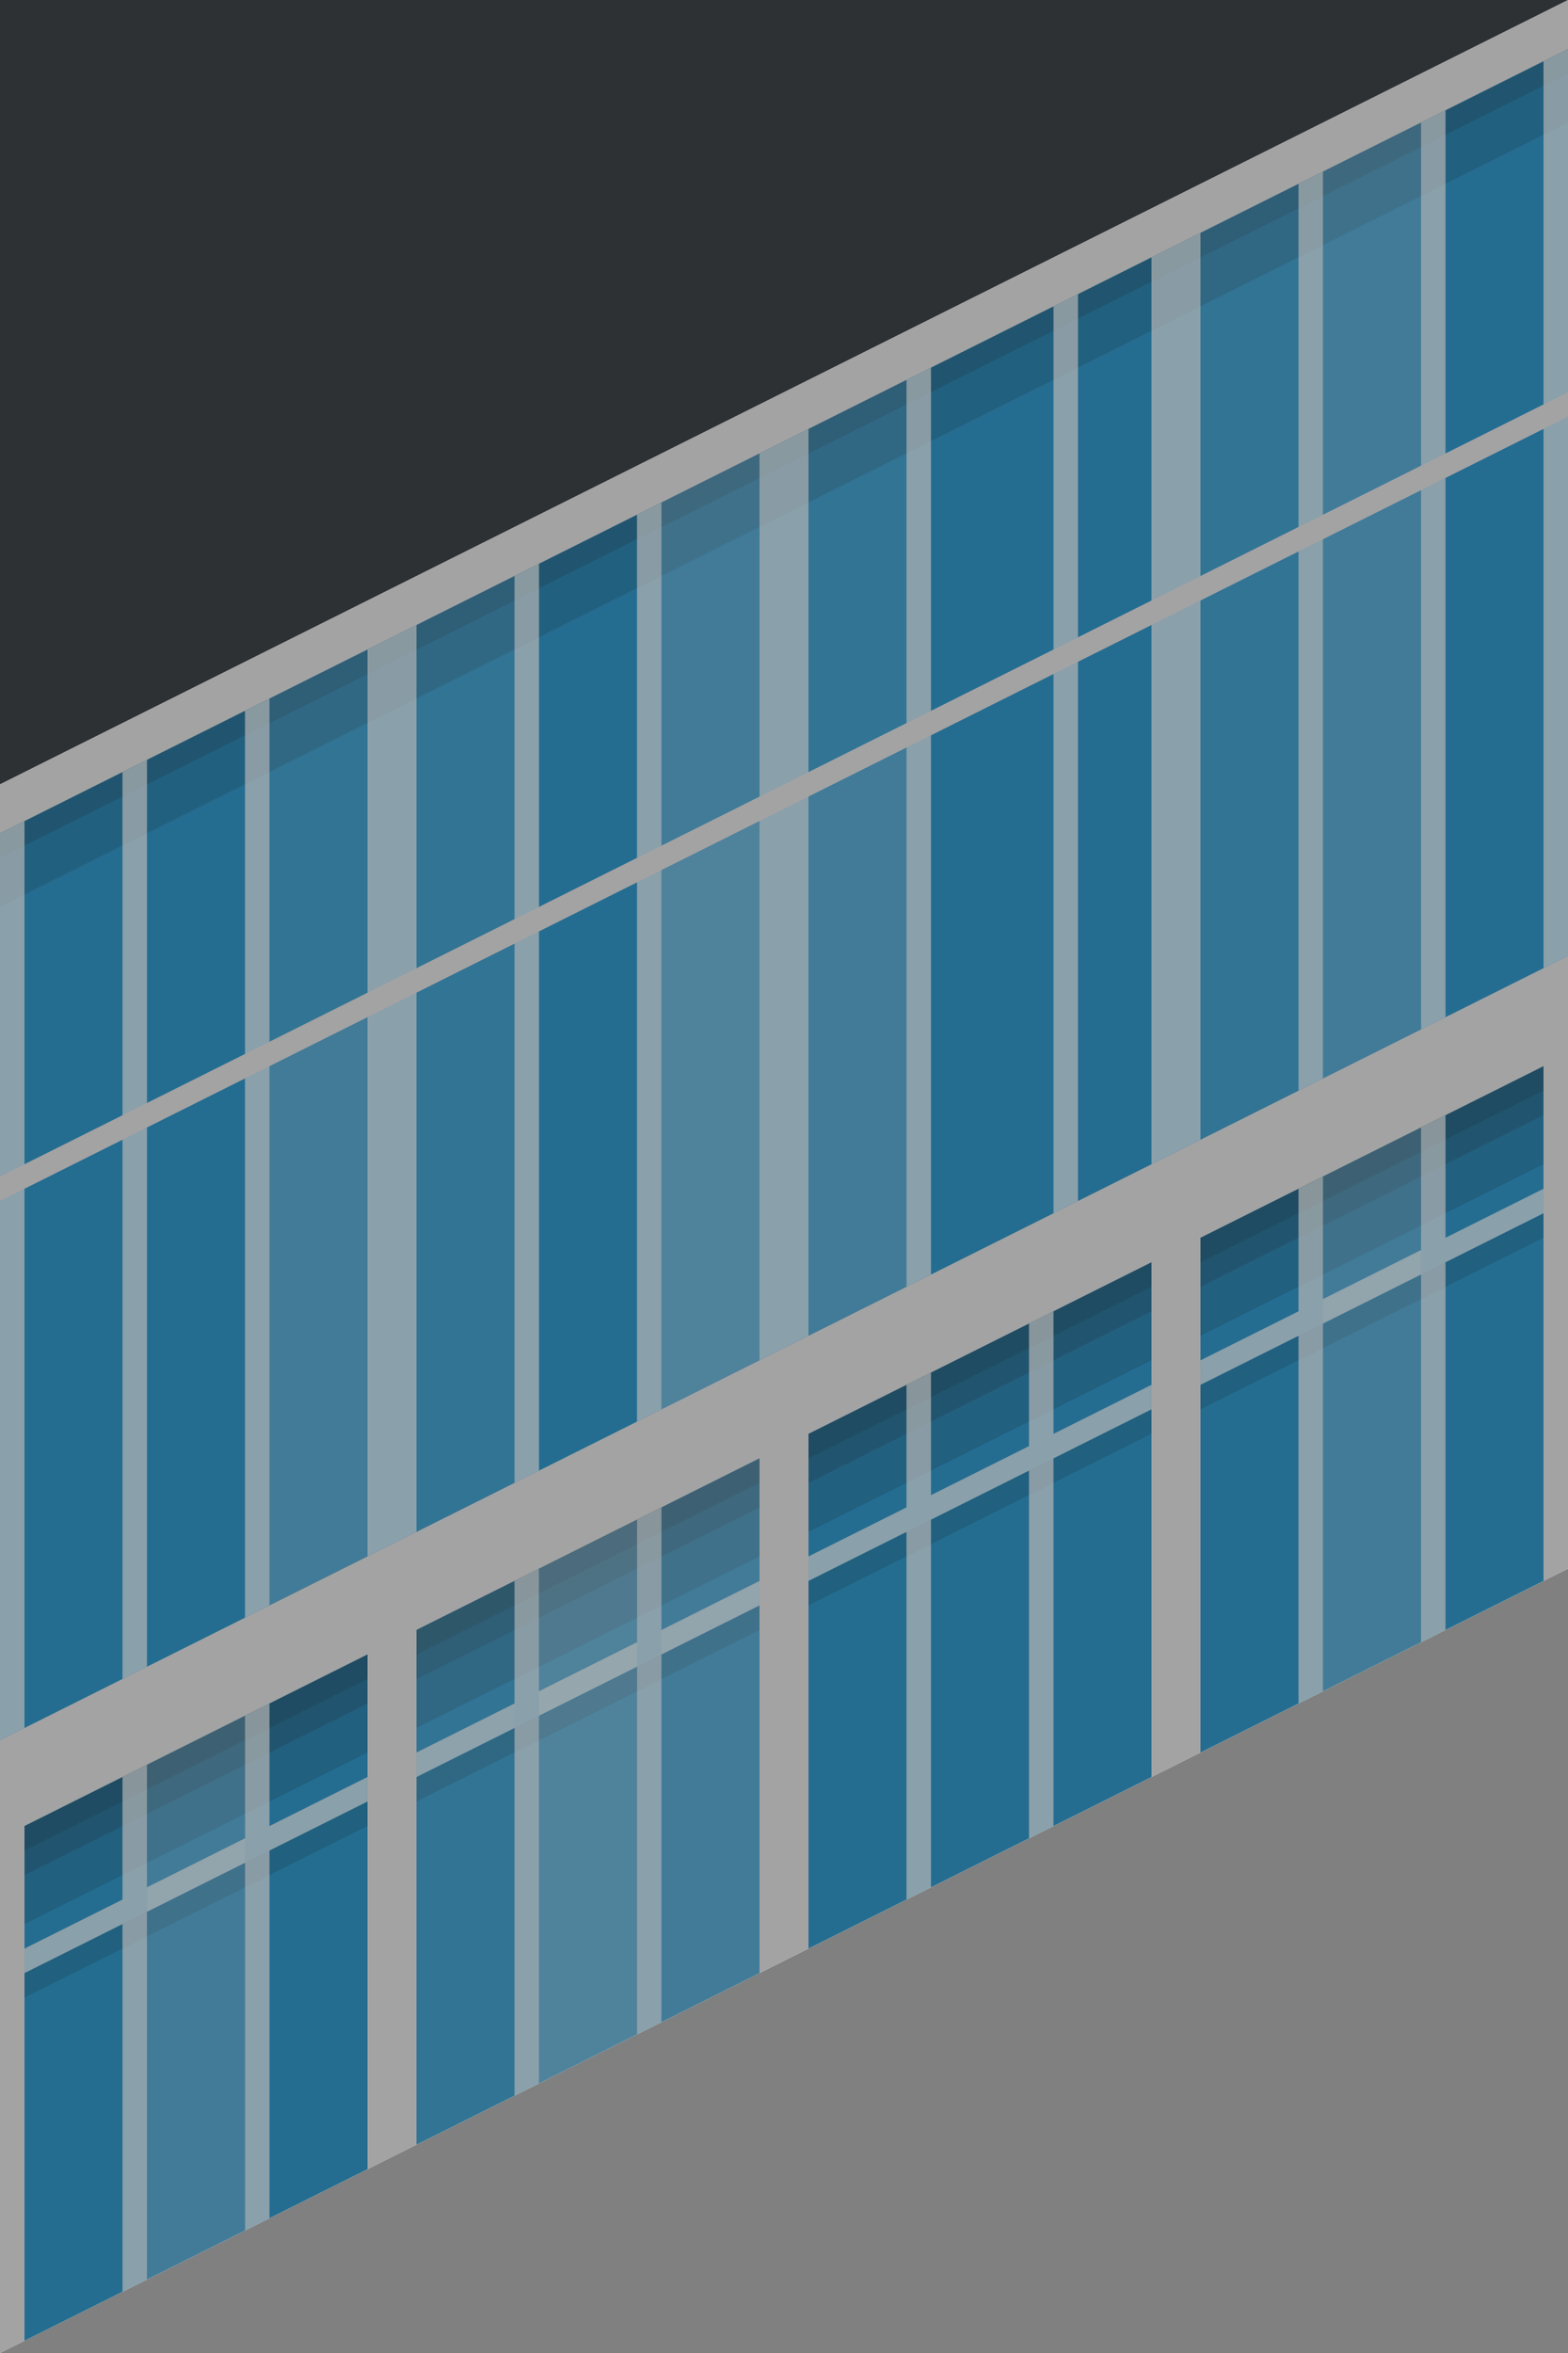 <svg enable-background="new 0 0 64 96" viewBox="0 0 64 96" xmlns="http://www.w3.org/2000/svg"><rect x="0" y="0" width="64" height="96" fill="#808080" stroke="none"/><path d="m0 16v80l64-32v-64z" fill="#e5e5e5"/><path d="m0 0h64l-64 32z" fill="#2d3134"/><path d="m0 0h64l-64 32z" fill="#2d3134"/><path d="m64 64-64 32v-64l64-32z" fill="#e5e5e5"/><path d="m64 39-64 32v-37l64-32z" fill="#39c"/><path d="m15 88.5-14 7v-21l14-7z" fill="#39c"/><path d="m15 71.5-14 7v-4l14-7z" fill="#262626" opacity=".15"/><path d="m15 69.5-14 7v-2l14-7z" fill="#262626" opacity=".15"/><path d="m15 68.5-14 7v-1l14-7z" fill="#262626" opacity=".15"/><path d="m15 74.5-14 7v-1l14-7z" fill="#262626" opacity=".15"/><path d="m15 72.5-4 2v-5l-1 .5v5l-4 2v-5l-1 .5v5l-4 2v1l4-2v15l1-.5v-15l4-2v15l1-.5v-15l4-2z" fill="#fff" opacity=".7"/><path d="m31 80.5-14 7v-21l14-7z" fill="#39c"/><path d="m31 63.5-14 7v-4l14-7z" fill="#262626" opacity=".15"/><path d="m31 61.5-14 7v-2l14-7z" fill="#262626" opacity=".15"/><path d="m31 60.5-14 7v-1l14-7z" fill="#262626" opacity=".15"/><path d="m31 66.5-14 7v-1l14-7z" fill="#262626" opacity=".15"/><path d="m31 64.5-4 2v-5l-1 .5v5l-4 2v-5l-1 .5v5l-4 2v1l4-2v15l1-.5v-15l4-2v15l1-.5v-15l4-2z" fill="#fff" opacity=".7"/><path d="m47 72.5-14 7v-21l14-7z" fill="#39c"/><path d="m47 55.5-14 7v-4l14-7z" fill="#262626" opacity=".15"/><path d="m47 53.5-14 7v-2l14-7z" fill="#262626" opacity=".15"/><path d="m47 52.5-14 7v-1l14-7z" fill="#262626" opacity=".15"/><path d="m47 58.5-14 7v-1l14-7z" fill="#262626" opacity=".15"/><path d="m47 56.5-4 2v-5l-1 .5v5l-4 2v-5l-1 .5v5l-4 2v1l4-2v15l1-.5v-15l4-2v15l1-.5v-15l4-2z" fill="#fff" opacity=".7"/><path d="m63 64.5-14 7v-21l14-7z" fill="#39c"/><path d="m63 47.5-14 7v-4l14-7z" fill="#262626" opacity=".15"/><path d="m63 45.5-14 7v-2l14-7z" fill="#262626" opacity=".15"/><path d="m63 44.5-14 7v-1l14-7z" fill="#262626" opacity=".15"/><path d="m63 50.5-14 7v-1l14-7z" fill="#262626" opacity=".15"/><path d="m63 48.5-4 2v-5l-1 .5v5l-4 2v-5l-1 .5v5l-4 2v1l4-2v15l1-.5v-15l4-2v15l1-.5v-15l4-2z" fill="#fff" opacity=".7"/><path d="m64 5-64 32v-3l64-32z" fill="#262626" opacity=".15"/><path d="m64 3-64 32v-1l64-32z" fill="#262626" opacity=".15"/><g fill="#fff"><path d="m1 70.5-1 .5v-37l1-.5z" opacity=".7"/><path d="m38 52-1 .5v-37l1-.5z" opacity=".7"/><path d="m11 65.5-1 .5v-37l1-.5z" opacity=".7"/><path d="m6 68-1 .5v-37l1-.5z" opacity=".7"/><path d="m17 62.5-2 1v-37l2-1z" opacity=".7"/><path d="m22 60-1 .5v-37l1-.5z" opacity=".7"/><path d="m27 57.5-1 .5v-37l1-.5z" opacity=".7"/><path d="m43 49.5 1-.5v-37l-1 .5z" opacity=".7"/><path d="m49 46.5-2 1v-37l2-1z" opacity=".7"/><path d="m54 44-1 .5v-37l1-.5z" opacity=".7"/><path d="m59 41.5-1 .5v-37l1-.5z" opacity=".7"/><path d="m33 54.5-2 1v-37l2-1z" opacity=".7"/><path d="m64 39-1 .5v-37l1-.5z" opacity=".7"/><path d="m58 42-4 2v-37l4-2z" opacity=".2"/><path d="m53 44.5-4 2v-37l4-2z" opacity=".1"/><path d="m31 55.5-4 2v-22l4-2z" opacity=".3"/><path d="m37 52.5-4 2v-22l4-2z" opacity=".2"/><path d="m31 32.5-4 2v-14l4-2z" opacity=".2"/><path d="m37 29.5-4 2v-14l4-2z" opacity=".1"/><path d="m15 40.5-4 2v-14l4-2z" opacity=".1"/><path d="m15 63.5-4 2v-22l4-2z" opacity=".2"/><path d="m21 60.5-4 2v-37l4-2z" opacity=".1"/></g><path d="m0 48 64-32v1l-64 32z" fill="#e5e5e5"/><path d="m58 67-4 2v-21l4-2z" fill="#fff" opacity=".2"/><path d="m26 83-4 2v-21l4-2z" fill="#fff" opacity=".3"/><path d="m31 80.5-4 2v-21l4-2z" fill="#fff" opacity=".2"/><path d="m10 91-4 2v-21l4-2z" fill="#fff" opacity=".2"/><path d="m21 85.5-4 2v-21l4-2z" fill="#fff" opacity=".1"/><path d="m0 96 64-32v-64l-64 32z" opacity=".29"/></svg>